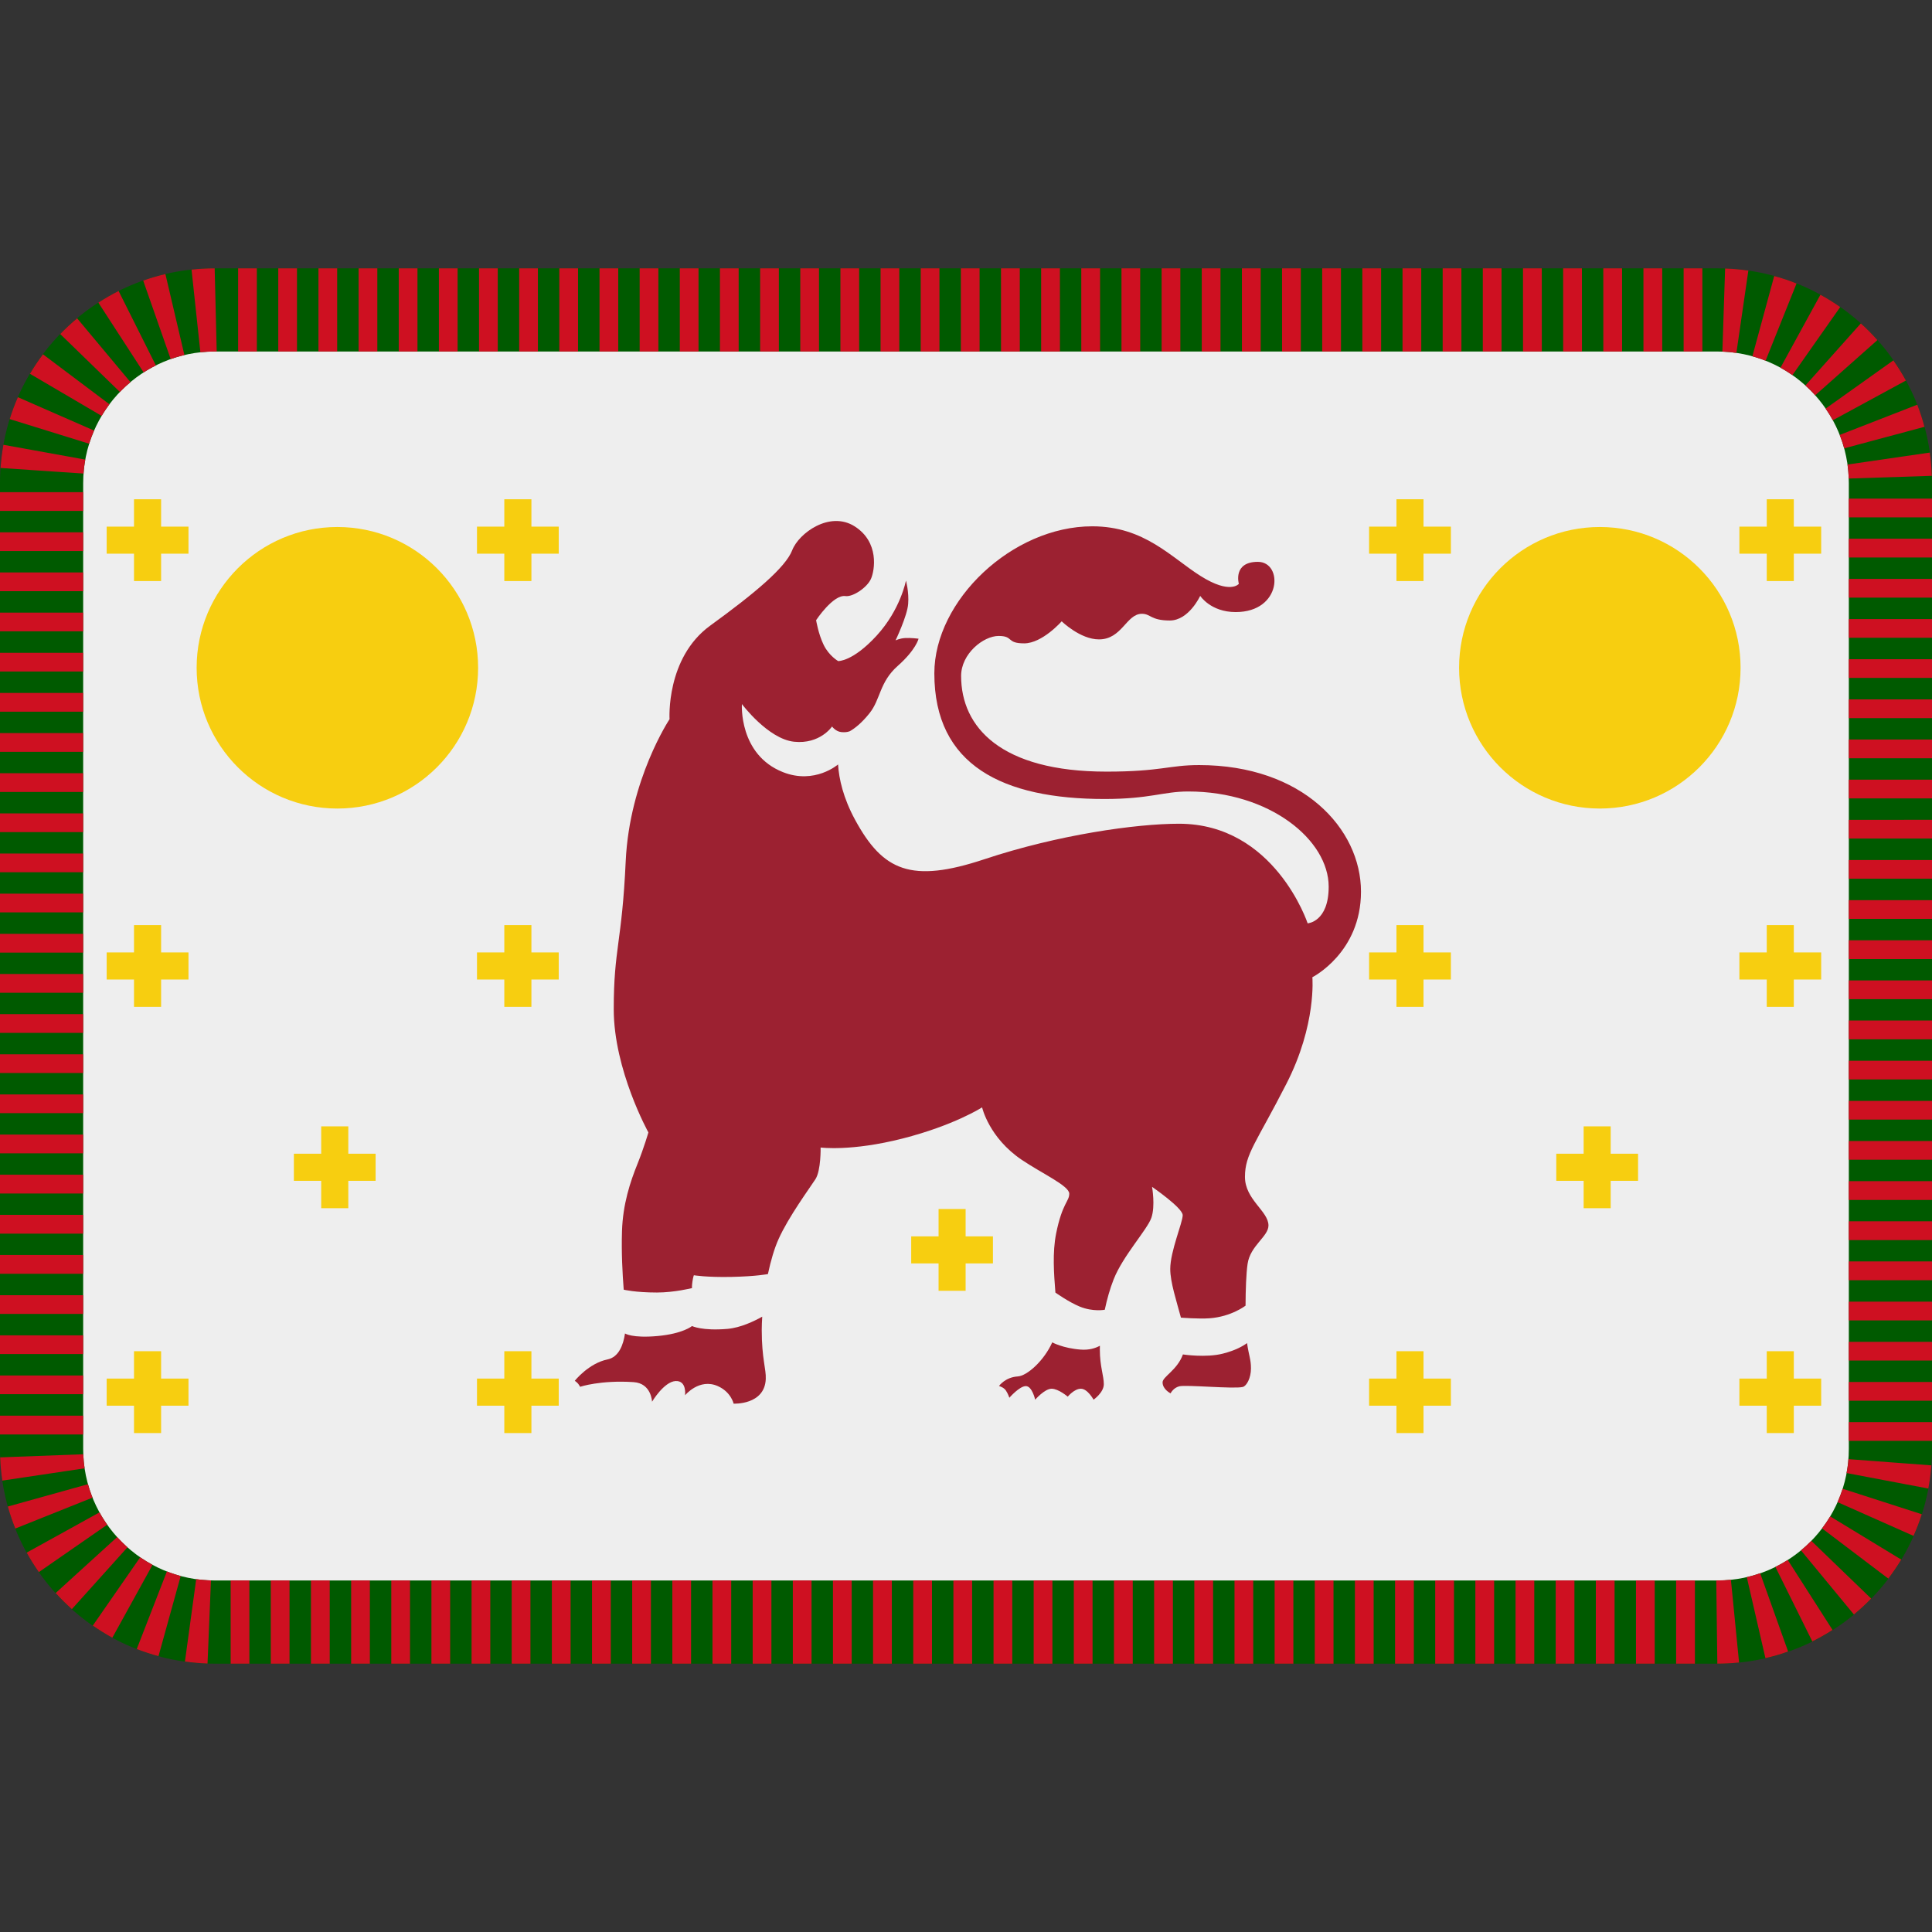 <svg xmlns:dc="http://purl.org/dc/elements/1.1/" xmlns:cc="http://creativecommons.org/ns#" xmlns:rdf="http://www.w3.org/1999/02/22-rdf-syntax-ns#" xmlns:svg="http://www.w3.org/2000/svg" xmlns="http://www.w3.org/2000/svg" viewBox="0 0 45 45" style="enable-background:new 0 0 45 45;" xml:space="preserve" version="1.1" id="svg2"><rect x="0" y="0" width="45" height="45" fill="#333333" stroke="none"/><defs id="defs6"><clipPath id="clipPath16" clipPathUnits="userSpaceOnUse"><path id="path18" d="M 0,36 36,36 36,0 0,0 0,36 Z"/></clipPath></defs><g transform="matrix(1.25,0,0,-1.25,0,45)" id="g10"><g id="g12"><g xmlns="http://www.w3.org/2000/svg" clip-path="url(#clipPath16)" id="g14"><g id="g20"><path id="path22" style="fill:#005a00;fill-opacity:1;fill-rule:nonzero;stroke:none" d="M 4,31 C 1.791,31 0,29.209 0,27 V 9 C 0,6.791 1.791,5 4,5 h 28 c 2.209,0 4,1.791 4,4 v 18 c 0,2.209 -1.791,4 -4,4 z"/></g><g id="g24"><path id="path26" style="fill:#eeeeee;fill-opacity:1;fill-rule:nonzero;stroke:none" d="m 4,29.45 c -1.351,0 -2.45,-1.099 -2.45,-2.45 v -18 c 0,-1.351 1.099,-2.45 2.45,-2.45 h 28 c 1.351,0 2.45,1.099 2.45,2.45 v 18 c 0,1.351 -1.099,2.45 -2.45,2.45 z"/></g><g id="g28"><path id="path30" style="fill:#ce1021;fill-opacity:1;fill-rule:nonzero;stroke:none" d="M 4.786,29.45 H 4.437 V 31 h 0.349 z m 0.748,0 H 5.185 V 31 h 0.349 z m 0.749,0 H 5.934 V 31 h 0.349 z m 0.748,0 H 6.682 V 31 h 0.349 z m 0.748,0 H 7.43 V 31 h 0.349 z m 0.748,0 H 8.178 V 31 h 0.349 z m 0.748,0 H 8.926 V 31 h 0.349 z m 0.748,0 H 9.674 V 31 h 0.349 z m 0.748,0 H 10.422 V 31 h 0.349 z m 0.749,0 H 11.171 V 31 h 0.349 z m 0.748,0 H 11.919 V 31 h 0.349 z m 0.748,0 H 12.667 V 31 h 0.349 z m 0.748,0 H 13.415 V 31 h 0.349 z m 0.749,0 H 14.164 V 31 h 0.349 z m 0.748,0 H 14.912 V 31 h 0.349 z m 0.748,0 H 15.66 V 31 h 0.349 z m 0.748,0 H 16.408 V 31 h 0.349 z m 0.748,0 H 17.156 V 31 h 0.349 z m 0.748,0 H 17.904 V 31 h 0.349 z m 0.749,0 h -0.35 V 31 h 0.35 z m 0.748,0 H 19.4 V 31 h 0.35 z m 0.748,0 h -0.35 V 31 h 0.35 z m 0.748,0 H 20.897 V 31 h 0.349 z m 0.748,0 H 21.645 V 31 h 0.349 z m 0.748,0 H 22.393 V 31 h 0.349 z m 0.749,0 h -0.35 V 31 h 0.35 z m 0.748,0 h -0.35 V 31 h 0.35 z m 0.748,0 h -0.35 V 31 h 0.35 z m 0.748,0 h -0.35 V 31 h 0.35 z m 0.748,0 H 26.134 V 31 h 0.349 z m 0.748,0 H 26.882 V 31 h 0.349 z m 0.748,0 H 27.63 V 31 h 0.349 z m 0.75,0 h -0.35 V 31 h 0.35 z m 0.748,0 h -0.35 V 31 h 0.35 z m 0.748,0 h -0.35 V 31 h 0.35 z m 0.748,0 h -0.35 V 31 h 0.35 z m 0.748,0 H 31.372 V 31 h 0.349 z M 3.734,29.436 3.569,30.977 C 3.711,30.992 3.854,31 4,31 L 4.038,29.45 H 4 c -0.09,0 -0.179,-0.005 -0.266,-0.014 m 28.621,-0.012 c -0.085,0.013 -0.173,0.021 -0.261,0.024 l 0.051,1.549 c 0.146,-0.005 0.291,-0.018 0.433,-0.039 z M 3.18,29.31 2.668,30.772 c 0.134,0.047 0.272,0.088 0.414,0.122 L 3.436,29.385 C 3.349,29.364 3.263,29.339 3.18,29.31 m 29.719,-0.031 c -0.08,0.032 -0.162,0.059 -0.246,0.082 l 0.407,1.496 c 0.142,-0.038 0.281,-0.085 0.416,-0.139 z M 2.676,29.061 1.833,30.361 C 1.954,30.44 2.08,30.512 2.21,30.578 L 2.904,29.191 C 2.825,29.152 2.749,29.108 2.676,29.061 M 33.399,29.01 c -0.071,0.05 -0.145,0.096 -0.222,0.139 l 0.744,1.359 c 0.128,-0.07 0.251,-0.146 0.369,-0.229 z M 2.234,28.696 1.122,29.776 c 0.1,0.103 0.205,0.201 0.315,0.293 l 0.994,-1.19 C 2.362,28.822 2.297,28.761 2.234,28.696 m 31.589,-0.062 c -0.056,0.065 -0.118,0.126 -0.182,0.183 l 1.033,1.157 c 0.109,-0.098 0.212,-0.202 0.309,-0.311 z M 1.895,28.25 0.558,29.035 c 0.074,0.126 0.155,0.247 0.243,0.363 L 2.039,28.467 C 1.987,28.397 1.938,28.325 1.895,28.25 m 32.257,-0.081 c -0.041,0.075 -0.086,0.148 -0.135,0.217 l 1.263,0.899 c 0.085,-0.12 0.163,-0.246 0.234,-0.376 z M 1.661,27.732 0.181,28.191 c 0.043,0.14 0.094,0.276 0.152,0.408 l 1.42,-0.622 C 1.718,27.897 1.687,27.816 1.661,27.732 m 32.703,-0.086 c -0.023,0.085 -0.051,0.169 -0.084,0.25 l 1.446,0.563 c 0.051,-0.134 0.097,-0.271 0.134,-0.412 z M 1.557,27.176 0.01,27.28 c 0.01,0.146 0.028,0.291 0.053,0.432 L 1.589,27.436 C 1.573,27.351 1.562,27.264 1.557,27.176 m 32.891,-0.093 c -0.003,0.088 -0.01,0.175 -0.022,0.261 l 1.533,0.223 c 0.021,-0.142 0.033,-0.286 0.038,-0.433 z M 1.55,26.48 H 0 v 0.349 H 1.55 Z M 36,26.36 h -1.551 v 0.349 H 36 Z M 1.55,25.732 H 0 v 0.349 H 1.55 Z M 36,25.612 h -1.551 v 0.35 H 36 Z M 1.55,24.984 H 0 v 0.349 H 1.55 Z M 36,24.864 h -1.551 v 0.349 H 36 Z M 1.55,24.236 H 0 v 0.349 H 1.55 Z M 36,24.116 h -1.551 v 0.349 H 36 Z M 1.55,23.487 H 0 v 0.349 H 1.55 Z M 36,23.368 h -1.551 v 0.349 H 36 Z M 1.55,22.739 H 0 v 0.349 H 1.55 Z M 36,22.619 h -1.551 v 0.349 H 36 Z M 1.55,21.991 H 0 V 22.34 H 1.55 Z M 36,21.871 H 34.449 V 22.22 H 36 Z M 1.55,21.243 H 0 v 0.349 H 1.55 Z M 36,21.123 h -1.551 v 0.349 H 36 Z M 1.55,20.495 H 0 v 0.349 H 1.55 Z M 36,20.375 h -1.551 v 0.349 H 36 Z M 1.55,19.747 H 0 v 0.349 H 1.55 Z M 36,19.626 h -1.551 v 0.349 H 36 Z M 1.55,18.999 H 0 v 0.349 H 1.55 Z M 36,18.878 h -1.551 v 0.349 H 36 Z M 1.55,18.25 H 0 v 0.349 H 1.55 Z M 36,18.13 h -1.551 v 0.349 H 36 Z M 1.55,17.502 H 0 v 0.349 H 1.55 Z M 36,17.382 h -1.551 v 0.349 H 36 Z M 1.55,16.754 H 0 v 0.349 H 1.55 Z M 36,16.634 h -1.551 v 0.35 H 36 Z M 1.55,16.006 H 0 v 0.349 H 1.55 Z M 36,15.886 h -1.551 v 0.349 H 36 Z M 1.55,15.258 H 0 v 0.349 H 1.55 Z M 36,15.138 h -1.551 v 0.349 H 36 Z M 1.55,14.509 H 0 v 0.35 H 1.55 Z M 36,14.39 h -1.551 v 0.349 H 36 Z M 1.55,13.761 H 0 v 0.35 H 1.55 Z M 36,13.641 h -1.551 v 0.35 H 36 Z M 1.55,13.013 H 0 v 0.35 H 1.55 Z M 36,12.893 h -1.551 v 0.35 H 36 Z M 1.55,12.265 H 0 v 0.35 H 1.55 Z M 36,12.145 h -1.551 v 0.35 H 36 Z M 1.55,11.517 H 0 v 0.349 H 1.55 Z M 36,11.396 h -1.551 v 0.35 H 36 Z M 1.55,10.769 H 0 v 0.349 H 1.55 Z M 36,10.648 h -1.551 v 0.349 H 36 Z M 1.55,10.021 H 0 V 10.37 H 1.55 Z M 36,9.9 h -1.551 v 0.349 H 36 Z M 1.55,9.271 H 0 v 0.35 H 1.55 Z M 36,9.152 H 34.449 V 9.501 H 36 Z M 0.043,8.411 C 0.022,8.553 0.008,8.698 0.003,8.844 L 1.552,8.902 C 1.555,8.813 1.563,8.727 1.576,8.64 Z M 35.932,8.263 34.408,8.552 c 0.017,0.085 0.029,0.171 0.035,0.259 L 35.988,8.695 C 35.978,8.549 35.958,8.404 35.932,8.263 M 0.285,7.518 c -0.054,0.133 -0.1,0.27 -0.139,0.41 L 1.639,8.344 C 1.663,8.259 1.691,8.175 1.724,8.094 Z M 35.656,7.381 34.24,8.01 c 0.035,0.081 0.067,0.163 0.095,0.249 L 35.81,7.784 C 35.766,7.646 35.715,7.511 35.656,7.381 M 0.724,6.706 C 0.642,6.823 0.566,6.944 0.497,7.069 l 1.357,0.75 C 1.897,7.739 1.946,7.663 1.997,7.589 Z M 35.186,6.585 33.951,7.521 c 0.054,0.072 0.105,0.146 0.152,0.223 L 35.427,6.939 C 35.353,6.817 35.272,6.698 35.186,6.585 M 1.339,6.016 C 1.233,6.111 1.132,6.211 1.037,6.316 L 2.183,7.359 C 2.244,7.293 2.308,7.229 2.375,7.168 Z m 33.206,-0.1 -0.986,1.195 c 0.067,0.056 0.131,0.116 0.192,0.178 L 34.866,6.213 C 34.765,6.107 34.657,6.009 34.545,5.916 M 2.093,5.483 C 1.967,5.553 1.846,5.628 1.729,5.709 L 2.612,6.982 C 2.687,6.931 2.763,6.885 2.842,6.841 Z M 33.77,5.414 33.082,6.803 c 0.079,0.039 0.155,0.083 0.23,0.13 L 34.147,5.628 C 34.026,5.55 33.899,5.479 33.77,5.414 M 2.953,5.139 C 2.815,5.177 2.68,5.222 2.548,5.272 L 3.11,6.718 C 3.194,6.685 3.28,6.657 3.367,6.633 Z M 32.896,5.103 32.549,6.612 c 0.084,0.02 0.168,0.044 0.249,0.073 L 33.319,5.226 C 33.182,5.176 33.041,5.136 32.896,5.103 M 3.867,5.002 C 3.725,5.008 3.584,5.02 3.446,5.039 l 0.21,1.535 C 3.747,6.563 3.838,6.555 3.931,6.551 Z M 4.647,5 H 4.298 V 6.551 H 4.647 Z M 5.395,5 H 5.046 v 1.551 h 0.349 z m 0.749,0 h -0.35 v 1.551 h 0.35 z M 6.892,5 H 6.543 V 6.551 H 6.892 Z M 7.64,5 H 7.291 V 6.551 H 7.64 Z M 8.388,5 H 8.039 V 6.551 H 8.388 Z M 9.136,5 H 8.787 V 6.551 H 9.136 Z M 9.884,5 H 9.535 v 1.551 h 0.349 z m 0.748,0 h -0.349 v 1.551 h 0.349 z m 0.749,0 h -0.35 v 1.551 h 0.35 z m 0.748,0 H 11.78 v 1.551 h 0.349 z m 0.748,0 h -0.349 v 1.551 h 0.349 z m 0.748,0 h -0.349 v 1.551 h 0.349 z m 0.749,0 h -0.349 v 1.551 h 0.349 z m 0.748,0 h -0.349 v 1.551 h 0.349 z m 0.748,0 h -0.349 v 1.551 h 0.349 z m 0.748,0 h -0.35 v 1.551 h 0.35 z m 0.748,0 h -0.349 v 1.551 h 0.349 z m 0.748,0 h -0.349 v 1.551 h 0.349 z m 0.748,0 h -0.349 v 1.551 h 0.349 z m 0.748,0 h -0.349 v 1.551 h 0.349 z m 0.748,0 h -0.349 v 1.551 h 0.349 z m 0.749,0 h -0.35 v 1.551 h 0.35 z m 0.748,0 h -0.35 v 1.551 h 0.35 z m 0.749,0 h -0.35 v 1.551 h 0.35 z m 0.748,0 h -0.349 v 1.551 h 0.349 z M 24.1,5 H 23.751 V 6.551 H 24.1 Z m 0.748,0 h -0.349 v 1.551 h 0.349 z m 0.748,0 h -0.349 v 1.551 h 0.349 z m 0.749,0 h -0.35 v 1.551 h 0.35 z m 0.748,0 h -0.35 v 1.551 h 0.35 z m 0.748,0 h -0.35 v 1.551 h 0.35 z m 0.748,0 H 28.24 v 1.551 h 0.349 z m 0.748,0 h -0.349 v 1.551 h 0.349 z m 0.748,0 h -0.349 v 1.551 h 0.349 z m 0.748,0 h -0.349 v 1.551 h 0.349 z m 0.749,0 h -0.35 v 1.551 h 0.35 z M 32,5 31.98,6.551 H 32 c 0.086,0 0.17,0.004 0.253,0.012 L 32.405,5.021 C 32.271,5.008 32.137,5 32,5"/></g><g id="g32"><path id="path34" style="fill:#9c2131;fill-opacity:1;fill-rule:nonzero;stroke:none" d="m 14.203,11.466 c -0.005,-0.085 -0.009,-0.168 -0.009,-0.246 0,-0.544 0.084,-0.727 0.075,-0.918 -0.022,-0.486 -0.599,-0.457 -0.599,-0.457 0,0 -0.047,0.217 -0.295,0.327 -0.346,0.153 -0.61,-0.171 -0.61,-0.171 0,0 0.037,0.278 -0.179,0.265 -0.216,-0.015 -0.436,-0.385 -0.436,-0.385 0,0 -0.011,0.343 -0.343,0.365 -0.617,0.041 -0.998,-0.087 -0.998,-0.087 0,0 -0.011,0.025 -0.033,0.053 -0.022,0.029 -0.066,0.059 -0.066,0.059 0,0 0.258,0.326 0.61,0.398 0.211,0.043 0.295,0.272 0.326,0.484 0,0 0.13,-0.091 0.606,-0.048 0.475,0.043 0.643,0.186 0.643,0.186 0,0 0.187,-0.093 0.659,-0.053 0.249,0.022 0.501,0.145 0.649,0.228"/><path id="path36" style="fill:#9c2131;fill-opacity:1;fill-rule:nonzero;stroke:none" d="m 20.495,10.924 c -0.001,-0.026 -0.001,-0.051 -0.001,-0.074 0,-0.308 0.074,-0.486 0.074,-0.642 0,-0.156 -0.191,-0.289 -0.191,-0.289 0,0 -0.111,0.204 -0.236,0.204 -0.125,0 -0.245,-0.148 -0.245,-0.148 0,0 -0.172,0.148 -0.301,0.148 -0.13,0 -0.306,-0.204 -0.306,-0.204 0,0 -0.056,0.253 -0.174,0.253 -0.119,0 -0.307,-0.217 -0.307,-0.217 0,0 -0.026,0.079 -0.066,0.137 -0.039,0.058 -0.127,0.082 -0.127,0.082 0,0 0.114,0.163 0.348,0.178 0.177,0.01 0.493,0.297 0.644,0.635 0,0 0.2,-0.111 0.534,-0.135 0.155,-0.011 0.272,0.027 0.354,0.072"/><path id="path38" style="fill:#9c2131;fill-opacity:1;fill-rule:nonzero;stroke:none" d="m 23.237,10.974 c 0.034,-0.24 0.073,-0.3 0.073,-0.472 0,-0.179 -0.081,-0.328 -0.153,-0.346 -0.161,-0.041 -1.06,0.045 -1.184,0.012 -0.112,-0.029 -0.161,-0.131 -0.161,-0.131 0,0 -0.149,0.073 -0.149,0.205 0,0.106 0.272,0.226 0.379,0.52 0,0 0.429,-0.066 0.747,0.016 0.231,0.059 0.373,0.14 0.448,0.196"/><path id="path40" style="fill:#9c2131;fill-opacity:1;fill-rule:nonzero;stroke:none" d="m 15.616,21.756 c 0.017,-0.269 0.095,-0.623 0.319,-1.035 0.517,-0.948 1.04,-1.186 2.409,-0.731 1.369,0.455 2.825,0.661 3.624,0.661 1.786,0 2.398,-1.856 2.398,-1.856 0,0 0.392,0.024 0.392,0.683 0,0.87 -1.097,1.774 -2.617,1.774 -0.467,0 -0.713,-0.14 -1.559,-0.14 -1.895,0 -3.172,0.625 -3.172,2.341 0,1.36 1.453,2.74 2.942,2.74 0.974,0 1.472,-0.582 2.023,-0.928 0.551,-0.346 0.709,-0.144 0.709,-0.144 0,0 -0.117,0.41 0.355,0.41 0.473,0 0.452,-0.936 -0.414,-0.936 -0.467,0 -0.661,0.302 -0.661,0.302 0,0 -0.211,-0.459 -0.566,-0.459 -0.356,0 -0.356,0.125 -0.52,0.125 -0.291,0 -0.37,-0.477 -0.8,-0.477 -0.351,0 -0.695,0.337 -0.695,0.337 0,0 -0.361,-0.411 -0.699,-0.411 -0.338,0 -0.192,0.138 -0.476,0.138 -0.285,0 -0.699,-0.332 -0.699,-0.745 0,-0.957 0.743,-1.783 2.708,-1.783 1.018,0 1.163,0.122 1.727,0.122 1.926,0 3.016,-1.184 3.016,-2.359 0,-1.138 -0.906,-1.594 -0.906,-1.594 0,0 0.081,-0.884 -0.484,-1.986 -0.563,-1.102 -0.772,-1.307 -0.772,-1.734 0,-0.425 0.438,-0.637 0.438,-0.906 0,-0.206 -0.34,-0.375 -0.389,-0.715 -0.026,-0.174 -0.037,-0.484 -0.038,-0.779 0,0 -0.266,-0.206 -0.671,-0.235 -0.203,-0.015 -0.533,0.012 -0.533,0.012 -0.082,0.308 -0.199,0.659 -0.199,0.906 0,0.332 0.232,0.865 0.232,1.003 0,0.136 -0.571,0.528 -0.571,0.528 0,0 0.064,-0.356 -0.013,-0.577 -0.077,-0.221 -0.53,-0.709 -0.702,-1.145 -0.07,-0.176 -0.125,-0.374 -0.166,-0.568 0,0 -0.218,-0.043 -0.467,0.059 -0.205,0.084 -0.453,0.261 -0.453,0.261 -0.028,0.355 -0.057,0.743 0.013,1.099 0.116,0.574 0.245,0.596 0.245,0.744 0,0.147 -0.512,0.378 -0.883,0.629 -0.614,0.413 -0.741,0.979 -0.741,0.979 0,0 -0.52,-0.335 -1.48,-0.58 -0.961,-0.245 -1.529,-0.168 -1.529,-0.168 0,0 0.009,-0.427 -0.097,-0.591 -0.106,-0.164 -0.502,-0.702 -0.687,-1.116 -0.078,-0.173 -0.145,-0.403 -0.198,-0.651 0,0 -0.21,-0.043 -0.675,-0.053 -0.468,-0.01 -0.705,0.031 -0.705,0.031 0,0 -0.013,-0.029 -0.026,-0.115 -0.013,-0.086 -0.009,-0.125 -0.009,-0.125 0,0 -0.33,-0.082 -0.652,-0.082 -0.406,0 -0.62,0.053 -0.62,0.053 -0.023,0.296 -0.045,0.692 -0.032,1.093 0.016,0.5 0.151,0.912 0.293,1.262 0.116,0.29 0.199,0.575 0.199,0.575 0,0 -0.646,1.163 -0.646,2.297 0,1.134 0.153,1.23 0.223,2.756 0.071,1.525 0.817,2.647 0.817,2.647 0,0 -0.071,1.141 0.757,1.743 0.829,0.602 1.404,1.083 1.528,1.404 0.123,0.32 0.699,0.74 1.163,0.447 0.463,-0.293 0.376,-0.819 0.305,-0.979 -0.071,-0.161 -0.335,-0.34 -0.476,-0.321 -0.229,0.032 -0.546,-0.449 -0.546,-0.449 0,0 0.041,-0.256 0.141,-0.461 0.1,-0.205 0.27,-0.301 0.27,-0.301 0,0 0.27,-0.013 0.717,0.474 0.446,0.487 0.546,1.026 0.546,1.026 0,0 0.059,-0.212 0.041,-0.436 -0.017,-0.224 -0.235,-0.679 -0.235,-0.679 0,0 0.076,0.038 0.177,0.044 0.099,0.007 0.252,-0.012 0.252,-0.012 0,0 -0.047,-0.205 -0.388,-0.507 -0.341,-0.301 -0.319,-0.621 -0.523,-0.878 -0.145,-0.183 -0.274,-0.284 -0.368,-0.338 0,0 -0.059,-0.029 -0.163,-0.017 -0.104,0.011 -0.17,0.104 -0.17,0.104 0,0 -0.223,-0.335 -0.708,-0.284 -0.485,0.052 -0.972,0.702 -0.972,0.702 0,0 -0.062,-0.942 0.766,-1.269 0.593,-0.234 1.026,0.144 1.026,0.144"/></g><g id="g42"><path id="path44" style="fill:#f7ce10;fill-opacity:1;fill-rule:nonzero;stroke:none" d="m 33.425,25.683 v -0.51 h -0.504 v 0.51 h -0.51 v 0.504 h 0.51 v 0.51 h 0.504 v -0.51 h 0.51 v -0.504 z"/><path id="path46" style="fill:#f7ce10;fill-opacity:1;fill-rule:nonzero;stroke:none" d="m 26.525,25.683 v -0.51 h -0.504 v 0.51 h -0.51 v 0.504 h 0.51 v 0.51 h 0.504 v -0.51 h 0.51 v -0.504 z"/><path id="path48" style="fill:#f7ce10;fill-opacity:1;fill-rule:nonzero;stroke:none" d="m 33.425,17.748 v -0.509 h -0.504 v 0.509 h -0.51 v 0.505 h 0.51 v 0.509 h 0.504 v -0.509 h 0.51 v -0.505 z"/><path id="path50" style="fill:#f7ce10;fill-opacity:1;fill-rule:nonzero;stroke:none" d="m 26.525,17.748 v -0.509 h -0.504 v 0.509 h -0.51 v 0.505 h 0.51 v 0.509 h 0.504 v -0.509 h 0.51 v -0.505 z"/><path id="path52" style="fill:#f7ce10;fill-opacity:1;fill-rule:nonzero;stroke:none" d="m 33.425,9.807 v -0.51 h -0.504 v 0.51 h -0.51 v 0.505 h 0.51 v 0.51 h 0.504 v -0.51 h 0.51 v -0.505 z"/><path id="path54" style="fill:#f7ce10;fill-opacity:1;fill-rule:nonzero;stroke:none" d="m 30.013,13.997 v -0.51 h -0.504 v 0.51 h -0.51 v 0.505 h 0.51 v 0.51 h 0.504 v -0.51 h 0.51 v -0.505 z"/><path id="path56" style="fill:#f7ce10;fill-opacity:1;fill-rule:nonzero;stroke:none" d="m 26.525,9.807 v -0.51 h -0.504 v 0.51 h -0.51 v 0.505 h 0.51 v 0.51 h 0.504 v -0.51 h 0.51 v -0.505 z"/><path id="path58" style="fill:#f7ce10;fill-opacity:1;fill-rule:nonzero;stroke:none" d="m 17.993,12.458 v -0.51 h -0.504 v 0.51 h -0.51 v 0.504 h 0.51 v 0.51 h 0.504 v -0.51 h 0.509 v -0.504 z"/><path id="path60" style="fill:#f7ce10;fill-opacity:1;fill-rule:nonzero;stroke:none" d="m 32.433,23.557 c 0,1.448 -1.174,2.623 -2.623,2.623 -1.448,0 -2.622,-1.175 -2.622,-2.623 0,-1.449 1.174,-2.623 2.622,-2.623 1.449,0 2.623,1.174 2.623,2.623"/><path id="path62" style="fill:#f7ce10;fill-opacity:1;fill-rule:nonzero;stroke:none" d="m 8.909,23.557 c 0,1.448 -1.174,2.623 -2.623,2.623 -1.448,0 -2.622,-1.175 -2.622,-2.623 0,-1.449 1.174,-2.623 2.622,-2.623 1.449,0 2.623,1.174 2.623,2.623"/><path id="path64" style="fill:#f7ce10;fill-opacity:1;fill-rule:nonzero;stroke:none" d="m 9.902,25.683 v -0.51 h -0.505 v 0.51 h -0.509 v 0.504 h 0.509 v 0.51 h 0.505 v -0.51 h 0.509 v -0.504 z"/><path id="path66" style="fill:#f7ce10;fill-opacity:1;fill-rule:nonzero;stroke:none" d="m 3.002,25.683 v -0.51 h -0.505 v 0.51 h -0.509 v 0.504 h 0.509 v 0.51 h 0.505 v -0.51 h 0.51 v -0.504 z"/><path id="path68" style="fill:#f7ce10;fill-opacity:1;fill-rule:nonzero;stroke:none" d="m 9.902,17.748 v -0.509 h -0.505 v 0.509 h -0.509 v 0.505 h 0.509 v 0.509 h 0.505 v -0.509 h 0.509 v -0.505 z"/><path id="path70" style="fill:#f7ce10;fill-opacity:1;fill-rule:nonzero;stroke:none" d="m 3.002,17.748 v -0.509 h -0.505 v 0.509 h -0.509 v 0.505 h 0.509 v 0.509 h 0.505 v -0.509 h 0.51 v -0.505 z"/><path id="path72" style="fill:#f7ce10;fill-opacity:1;fill-rule:nonzero;stroke:none" d="m 9.902,9.807 v -0.51 h -0.505 v 0.51 h -0.509 v 0.505 h 0.509 v 0.51 h 0.505 v -0.51 h 0.509 v -0.505 z"/><path id="path74" style="fill:#f7ce10;fill-opacity:1;fill-rule:nonzero;stroke:none" d="m 6.49,13.997 v -0.51 h -0.505 v 0.51 h -0.509 v 0.505 h 0.509 v 0.51 h 0.505 v -0.51 h 0.509 v -0.505 z"/><path id="path76" style="fill:#f7ce10;fill-opacity:1;fill-rule:nonzero;stroke:none" d="m 3.002,9.807 v -0.51 h -0.505 v 0.51 h -0.509 v 0.505 h 0.509 v 0.51 h 0.505 v -0.51 h 0.51 v -0.505 z"/></g></g></g></g></svg>
